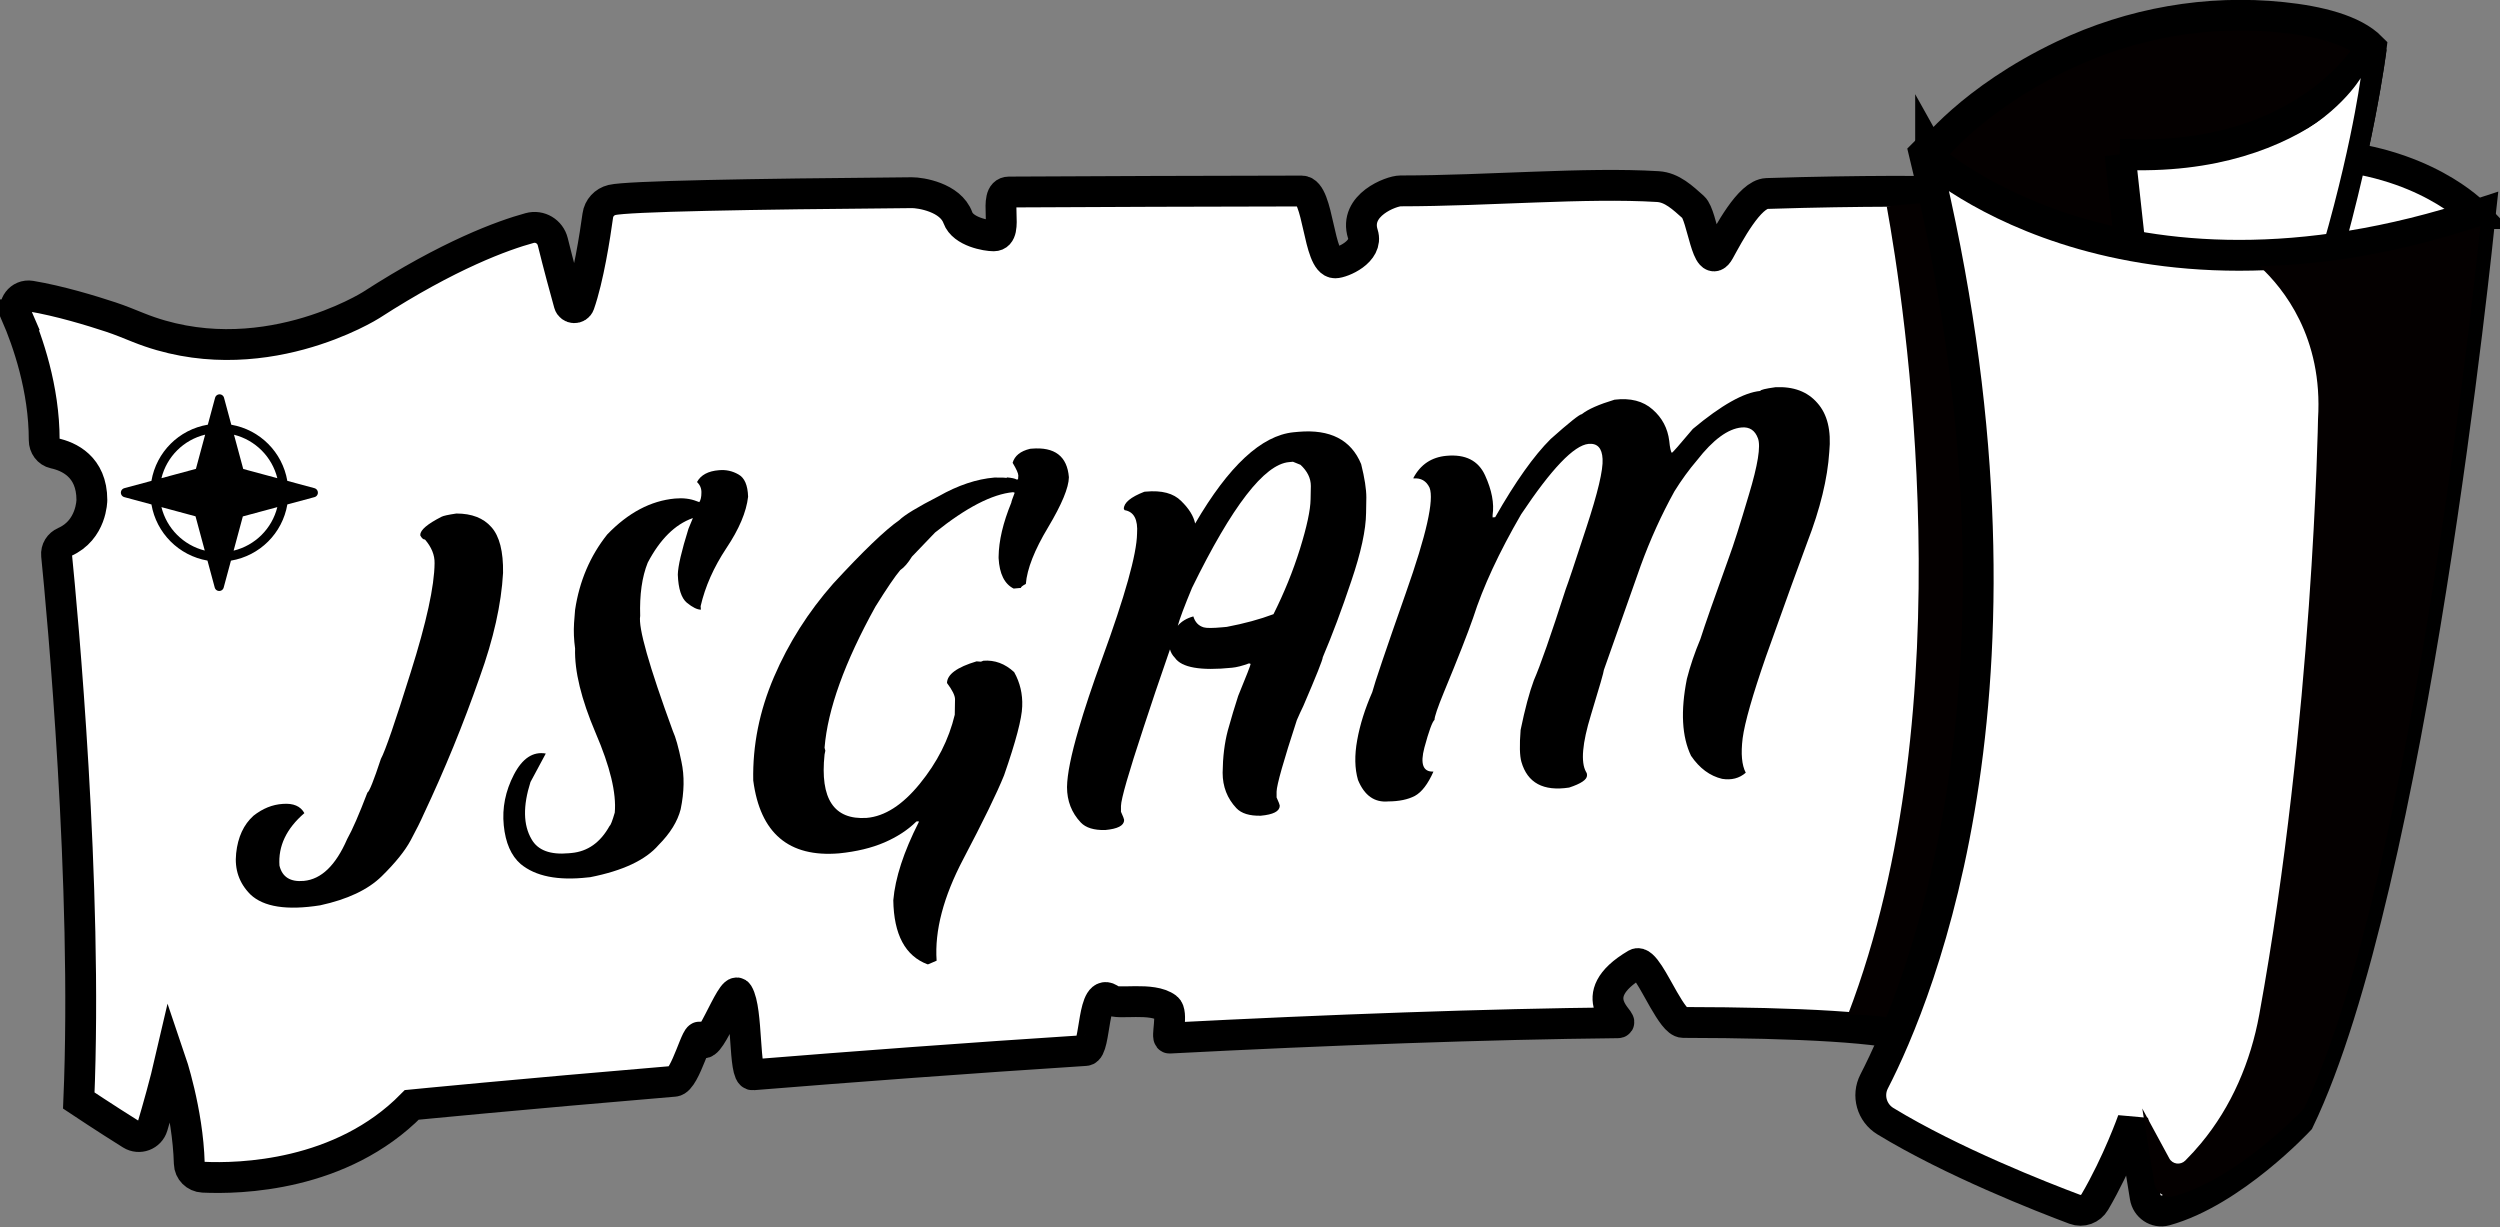 <?xml version="1.0" encoding="UTF-8" standalone="no"?>
<svg
   xmlns:osb="http://www.openswatchbook.org/uri/2009/osb"
   xmlns:dc="http://purl.org/dc/elements/1.1/"
   xmlns:cc="http://creativecommons.org/ns#"
   xmlns:rdf="http://www.w3.org/1999/02/22-rdf-syntax-ns#"
   xmlns:svg="http://www.w3.org/2000/svg"
   xmlns="http://www.w3.org/2000/svg"
   xmlns:xlink="http://www.w3.org/1999/xlink"
   xmlns:sodipodi="http://sodipodi.sourceforge.net/DTD/sodipodi-0.dtd"
   xmlns:inkscape="http://www.inkscape.org/namespaces/inkscape"
   enable-background="new 0 0 512 512"
   height="232.811"
   id="Spell_x5F_Scroll"
   version="1.1"
   viewBox="0 0 474.186 232.811"
   width="474.186"
   xml:space="preserve"
   sodipodi:docname="jsgam-logo.svg"
   inkscape:version="0.92.4 5da689c313, 2019-01-14"><rect x="0" y="0" width="474.186" height="232.811" fill="#808080" stroke="none"/><defs
     id="defs59"><linearGradient
       id="linearGradient887"
       osb:paint="solid"><stop
         style="stop-color:#ffddcd;stop-opacity:1;"
         offset="0"
         id="stop885" /></linearGradient></defs><sodipodi:namedview
     pagecolor="#ffffff"
     bordercolor="#666666"
     borderopacity="1"
     objecttolerance="10"
     gridtolerance="10"
     guidetolerance="10"
     inkscape:pageopacity="0"
     inkscape:pageshadow="2"
     inkscape:window-width="1920"
     inkscape:window-height="1015"
     id="namedview57"
     showgrid="false"
     inkscape:zoom="1.3037281"
     inkscape:cx="224.54604"
     inkscape:cy="130.73072"
     inkscape:window-x="0"
     inkscape:window-y="0"
     inkscape:window-maximized="1"
     inkscape:current-layer="Spell_x5F_Scroll"
     fit-margin-top="0"
     fit-margin-left="0"
     fit-margin-right="0"
     fit-margin-bottom="0" /><linearGradient
     gradientUnits="userSpaceOnUse"
     id="SVGID_1_"
     x1="65.335"
     x2="367.386"
     y1="188.097"
     y2="393.308"><stop
       offset="0.01"
       style="stop-color:#FFDDCD"
       id="stop2" /><stop
       offset="1"
       style="stop-color:#F79A80"
       id="stop4" /></linearGradient><linearGradient
     gradientUnits="userSpaceOnUse"
     id="SVGID_2_"
     x1="286.225"
     x2="562.913"
     y1="204.067"
     y2="468.458"
     xlink:href="#SVGID_1_"><stop
       offset="0.01"
       style="stop-color:#FFDDCD"
       id="stop45" /><stop
       offset="1"
       style="stop-color:#F79A80"
       id="stop47" /></linearGradient><g
     id="g1167"
     transform="matrix(0.585,0,0,0.585,-30.097,-33.474)"
     inkscape:export-xdpi="45"
     inkscape:export-ydpi="45"
     style="display:inline"
     inkscape:label="Logo"><g
       id="g871"
       inkscape:export-xdpi="82.398048"
       inkscape:export-ydpi="82.398048"
       style="display:inline"><path
   d="m 56.727,159.284 c 3.669,8.513 9.077,23.904 9.053,40.645 -0.003,2.011 1.292,3.834 3.258,4.256 4.574,0.979 12.198,4.247 12.198,15.139 0,0 0,9.762 -8.884,13.65 -1.684,0.736 -2.75,2.422 -2.567,4.25 1.805,18.046 10.158,106.854 7.208,176.821 0,0 8.652,5.768 16.974,10.964 2.614,1.632 6.063,0.344 6.936,-2.611 1.631,-5.515 4.064,-14.063 5.793,-21.555 0,0 5.652,16.554 6.122,33.596 0.067,2.421 2.012,4.35 4.432,4.465 11.832,0.563 44.852,-0.203 67.712,-23.444 0,0 34.267,-3.382 85.134,-7.66 3.657,-0.308 7.636,-17.551 8.511,-13.817 1.745,7.449 10.17,-17.782 12.14,-14.555 3.243,5.313 1.75,26.52 4.76,26.277 32.457,-2.622 69.6,-5.414 107.931,-7.883 3.459,-0.223 1.978,-21.499 8.233,-16.389 2.059,1.682 13.212,-1.106 18.105,2.573 2.088,1.569 -0.266,9.853 0.871,9.794 51.821,-2.683 103.136,-4.529 145.348,-4.971 2.753,-0.029 -12.22,-8.381 5.972,-19.052 2.208,-1.295 5.797,6.233 8.889,11.559 2.292,3.949 4.504,7.39 6.3,7.393 37.934,0.062 65.729,1.561 75.338,5.028 0,0 57.257,-103.985 7.382,-274.456 0,0 -24.227,-0.364 -55.547,0.657 -5.703,0.186 -12.44,13.218 -15.467,18.675 -3.904,7.037 -5.407,-11.597 -8.387,-14.239 -3.437,-3.049 -6.876,-6.395 -11.491,-6.675 -23.517,-1.426 -54.693,1.373 -83.492,1.395 -2.853,0.002 -15.164,4.544 -12.161,13.985 1.836,5.771 -6.786,9.349 -8.99,9.352 -5.586,0.007 -5.229,-23.308 -10.847,-23.298 -32.351,0.053 -64.97,0.154 -94.927,0.326 -5.527,0.032 0.426,14.168 -4.902,14.204 -2.306,0.016 -9.983,-1.29 -11.643,-5.878 -2.4,-6.633 -12.178,-8.132 -14.912,-8.11 -53.015,0.436 -92.319,1.166 -97.235,2.362 -2.428,0.591 -4.262,2.57 -4.603,5.045 -0.921,6.686 -3.036,20.308 -5.986,28.737 -0.559,1.599 -2.856,1.497 -3.31,-0.134 -1.31,-4.705 -3.392,-12.349 -5.303,-20.092 -0.825,-3.34 -4.181,-5.364 -7.5,-4.457 -8.589,2.348 -26.073,8.633 -51.411,24.99 0,0 -36.283,23.009 -75.414,7.301 -2.973,-1.193 -5.908,-2.412 -8.949,-3.419 -6.126,-2.027 -16.693,-5.262 -26.005,-6.807 -3.394,-0.564 -6.028,2.905 -4.665,6.064 z"
   id="path7"
   style="opacity:1;fill:#ffffff;fill-opacity:1;stroke:#000000;stroke-width:10;stroke-miterlimit:4;stroke-dasharray:none;stroke-opacity:1"
   inkscape:connector-curvature="0"
   sodipodi:nodetypes="cccccccccccccssssssssssssccsssssssssssscccccccccccc"
   inkscape:export-xdpi="44.320015"
   inkscape:export-ydpi="44.320015" /><g
   id="g1057"
   transform="translate(400)"
   inkscape:export-xdpi="44.320015"
   inkscape:export-ydpi="44.320015"><path
     inkscape:connector-curvature="0"
     style="fill:#040000;fill-opacity:1;stroke:none;stroke-width:0.983;stroke-opacity:1"
     id="path9"
     d="m 275.369,390.112 c 0,0 57.906,-102.491 8.031,-267.287 0,0 -8.926,-0.109 -20.213,1.34 5.65,31.035 25.88,161.602 -12.577,262.044 8.101,-0.104 16.456,1.006 24.759,3.903 z" /><path
     style="fill:#040000;fill-opacity:1;stroke:#000000;stroke-width:9.931;stroke-miterlimit:4;stroke-dasharray:none;stroke-opacity:1"
     id="path37"
     d="m 277.374,106.938 c 0,0 13.024,-17.457 43.094,-31.779 22.094,-10.522 46.727,-14.84 71.01,-12.31 11.631,1.212 23.054,3.977 28.821,9.825 0,0 -3.932,32.563 -17.695,79.082 -9.9e-4,0 -95.138,9.381 -125.23,-44.818 z"
     inkscape:connector-curvature="0" /><path
     style="fill:#ffffff;fill-opacity:1;stroke:#000000;stroke-width:9.857;stroke-miterlimit:4;stroke-dasharray:none;stroke-opacity:1"
     id="path41"
     d="m 453.89,126.531 c 0,0 -16.632,-17.622 -51.508,-19.271 l -8.155,45.116 c 9.7e-4,0 47.563,-1.071 59.662,-25.845 z"
     inkscape:connector-curvature="0" /><path
     style="fill:#ffffff;fill-opacity:1;stroke:#000000;stroke-width:10;stroke-miterlimit:4;stroke-dasharray:none;stroke-opacity:1"
     id="path39"
     d="m 338.829,107.26 4.513,41.156 c 30.76,6.067 59.014,3.339 59.014,3.339 13.956,-46.519 17.943,-79.081 17.943,-79.081 0,0 -20.267,37.549 -81.47,34.586 z"
     inkscape:connector-curvature="0" /><path
     inkscape:connector-curvature="0"
     style="fill:#ffffff;fill-opacity:1;stroke:none;stroke-width:0.906;stroke-opacity:1"
     id="path43"
     d="m 390.135,104.269 c -2.678,12.73 -8.835,31.363 -23.752,47.39 19.186,1.471 33.67,0.17 33.67,0.17 13.063,-40.768 16.794,-69.305 16.794,-69.305 0,0 -7.355,12.744 -26.712,21.745 z" /><path
     sodipodi:nodetypes="ccsccccccccc"
     inkscape:connector-curvature="0"
     style="fill:#ffffff;fill-opacity:1;stroke:#000000;stroke-width:10;stroke-miterlimit:4;stroke-dasharray:none;stroke-opacity:1"
     id="path50"
     d="m 275.369,106.938 c 0,0 61.723,58.783 180.271,19.594 0,0 -0.007,0.069 -0.021,0.205 -0.753,7.475 -22.197,217.696 -58.763,293.713 0,0 -21.566,23.226 -43.328,29.226 -3.007,0.829 -6.047,-1.267 -6.544,-4.346 l -4.013,-24.88 c 0,0 -4.845,13.729 -12.336,26.521 -1.318,2.251 -4.04,3.252 -6.483,2.337 -10.654,-3.988 -39.778,-15.392 -61.392,-28.563 -4.424,-2.695 -6.023,-8.305 -3.65,-12.908 14.403,-27.934 57.653,-131.19 16.259,-300.899 z" /><path
     inkscape:connector-curvature="0"
     style="fill:#040000;fill-opacity:1;stroke-width:0.973"
     id="path52"
     d="m 384.053,143.532 c 7.773,7.145 20.619,23.078 18.968,49.512 0,0 -1.57,97.13 -19.042,193.09 -2.781,15.277 -8.97,29.863 -18.905,41.792 -1.565,1.88 -3.258,3.752 -5.085,5.582 -1.55,1.554 -4.144,1.23 -5.189,-0.7 l -8.763,-16.183 3.904,24.219 c 0.483,2.997 3.441,5.038 6.366,4.232 21.169,-5.841 42.148,-28.45 42.148,-28.45 36.216,-75.343 57.183,-286.117 57.183,-286.117 -26.906,8.902 -50.76,12.567 -71.586,13.023 z" /></g><path
   inkscape:connector-curvature="0"
   d="m 154.502,217.096 c 0.004,-0.034 0.007,-0.068 0.008,-0.102 0,-0.015 0.004,-0.028 0.004,-0.042 0,-0.014 -0.004,-0.028 -0.004,-0.042 -0.001,-0.034 -0.004,-0.068 -0.008,-0.102 -0.003,-0.037 -0.008,-0.074 -0.014,-0.11 -0.006,-0.032 -0.012,-0.063 -0.02,-0.094 -0.003,-0.014 -0.003,-0.028 -0.007,-0.042 -0.004,-0.016 -0.012,-0.029 -0.017,-0.044 -0.01,-0.033 -0.021,-0.065 -0.033,-0.098 -0.014,-0.033 -0.026,-0.065 -0.041,-0.098 -0.014,-0.027 -0.026,-0.054 -0.04,-0.081 -0.015,-0.027 -0.031,-0.053 -0.048,-0.08 -0.019,-0.03 -0.038,-0.06 -0.059,-0.088 -0.019,-0.025 -0.036,-0.05 -0.056,-0.073 -0.02,-0.023 -0.04,-0.046 -0.062,-0.068 -0.023,-0.025 -0.048,-0.05 -0.074,-0.074 -0.021,-0.021 -0.044,-0.042 -0.067,-0.061 -0.023,-0.019 -0.049,-0.038 -0.073,-0.056 -0.029,-0.021 -0.058,-0.04 -0.088,-0.059 -0.026,-0.017 -0.054,-0.033 -0.081,-0.048 -0.026,-0.014 -0.053,-0.027 -0.08,-0.039 -0.031,-0.015 -0.063,-0.028 -0.096,-0.041 -0.033,-0.013 -0.067,-0.024 -0.102,-0.035 -0.015,-0.004 -0.027,-0.012 -0.042,-0.016 l -8.796,-2.372 c -1.6,-9.299 -8.868,-16.583 -18.165,-18.201 l -2.358,-8.749 c -0.004,-0.015 -0.012,-0.028 -0.017,-0.043 -0.01,-0.034 -0.021,-0.066 -0.033,-0.099 -0.014,-0.034 -0.027,-0.067 -0.042,-0.099 -0.013,-0.026 -0.025,-0.052 -0.038,-0.077 -0.016,-0.028 -0.031,-0.055 -0.049,-0.082 -0.02,-0.031 -0.039,-0.062 -0.062,-0.091 -0.017,-0.023 -0.033,-0.046 -0.051,-0.068 -0.021,-0.024 -0.042,-0.047 -0.063,-0.071 -0.024,-0.026 -0.05,-0.052 -0.077,-0.076 -0.021,-0.019 -0.041,-0.039 -0.063,-0.057 -0.024,-0.02 -0.05,-0.039 -0.075,-0.058 -0.03,-0.021 -0.061,-0.041 -0.091,-0.061 -0.025,-0.016 -0.05,-0.031 -0.076,-0.045 -0.026,-0.014 -0.054,-0.028 -0.082,-0.041 -0.032,-0.015 -0.064,-0.029 -0.099,-0.042 -0.031,-0.01 -0.064,-0.02 -0.096,-0.031 -0.016,-0.004 -0.028,-0.013 -0.044,-0.017 -0.014,-0.004 -0.028,-0.003 -0.042,-0.007 -0.031,-0.007 -0.062,-0.014 -0.093,-0.019 -0.036,-0.006 -0.072,-0.011 -0.109,-0.015 -0.036,-0.003 -0.071,-0.006 -0.106,-0.007 -0.014,0 -0.026,-0.004 -0.039,-0.004 -0.014,0 -0.027,0.004 -0.042,0.004 -0.033,0.001 -0.066,0.003 -0.1,0.007 -0.041,0.003 -0.08,0.009 -0.119,0.016 -0.03,0.005 -0.059,0.011 -0.088,0.019 -0.014,0.003 -0.028,0.003 -0.042,0.007 -0.014,0.004 -0.025,0.011 -0.039,0.015 -0.037,0.011 -0.073,0.023 -0.109,0.038 -0.031,0.012 -0.062,0.025 -0.092,0.039 -0.026,0.012 -0.051,0.024 -0.076,0.037 -0.03,0.016 -0.06,0.034 -0.089,0.052 -0.029,0.018 -0.056,0.037 -0.084,0.057 -0.023,0.017 -0.047,0.034 -0.07,0.053 -0.026,0.021 -0.05,0.043 -0.074,0.066 -0.025,0.023 -0.048,0.047 -0.072,0.072 -0.02,0.021 -0.04,0.042 -0.059,0.065 -0.021,0.025 -0.04,0.051 -0.059,0.078 -0.021,0.028 -0.04,0.057 -0.059,0.087 -0.016,0.026 -0.031,0.051 -0.046,0.078 -0.015,0.027 -0.028,0.055 -0.041,0.083 -0.015,0.032 -0.028,0.064 -0.041,0.097 -0.013,0.032 -0.023,0.064 -0.034,0.098 -0.004,0.015 -0.013,0.028 -0.017,0.044 l -2.353,8.726 c -9.361,1.574 -16.68,8.867 -18.288,18.223 l -8.798,2.372 c -0.015,0.004 -0.027,0.012 -0.042,0.016 -0.035,0.01 -0.069,0.022 -0.103,0.035 -0.032,0.012 -0.063,0.025 -0.095,0.04 -0.026,0.012 -0.052,0.024 -0.078,0.038 -0.03,0.016 -0.058,0.033 -0.086,0.051 -0.029,0.018 -0.058,0.037 -0.085,0.058 -0.024,0.018 -0.048,0.034 -0.07,0.053 -0.025,0.021 -0.049,0.043 -0.073,0.065 -0.025,0.023 -0.048,0.047 -0.072,0.072 -0.02,0.021 -0.04,0.042 -0.059,0.065 -0.021,0.025 -0.04,0.051 -0.059,0.078 -0.021,0.028 -0.04,0.057 -0.058,0.087 -0.016,0.026 -0.031,0.051 -0.046,0.077 -0.015,0.027 -0.028,0.055 -0.041,0.083 -0.015,0.032 -0.028,0.064 -0.041,0.097 -0.009,0.032 -0.02,0.064 -0.03,0.097 -0.004,0.015 -0.013,0.028 -0.017,0.044 -0.004,0.014 -0.003,0.028 -0.007,0.042 -0.007,0.031 -0.014,0.062 -0.019,0.094 -0.006,0.037 -0.011,0.073 -0.015,0.11 -0.003,0.034 -0.006,0.068 -0.007,0.102 0,0.015 -0.004,0.028 -0.004,0.042 0,0.014 0.004,0.028 0.004,0.042 10e-4,0.034 0.003,0.068 0.007,0.102 0.004,0.037 0.008,0.074 0.015,0.11 0.005,0.032 0.012,0.063 0.019,0.094 0.003,0.014 0.003,0.028 0.007,0.042 0.003,0.01 0.01,0.018 0.013,0.028 0.011,0.039 0.023,0.076 0.037,0.114 0.018,0.046 0.039,0.09 0.061,0.134 0.021,0.042 0.042,0.084 0.067,0.124 0.011,0.017 0.018,0.035 0.029,0.051 0.004,0.006 0.009,0.011 0.013,0.016 0.013,0.019 0.028,0.033 0.042,0.051 0.03,0.039 0.06,0.076 0.093,0.112 0.032,0.034 0.066,0.065 0.102,0.097 0.028,0.024 0.053,0.051 0.083,0.074 0.007,0.006 0.016,0.01 0.024,0.015 0.002,0.002 0.005,0.003 0.007,0.005 0.04,0.029 0.082,0.054 0.124,0.078 0.041,0.024 0.081,0.048 0.125,0.068 0.039,0.018 0.079,0.032 0.119,0.047 0.021,0.008 0.041,0.015 0.062,0.021 0.02,0.007 0.038,0.017 0.059,0.022 l 8.798,2.372 c 1.599,9.3 8.868,16.584 18.165,18.202 l 2.358,8.747 c 0.003,0.011 0.01,0.018 0.013,0.028 0.011,0.038 0.023,0.076 0.037,0.114 0.018,0.046 0.039,0.09 0.061,0.134 0.021,0.042 0.042,0.084 0.067,0.124 0.011,0.017 0.018,0.035 0.029,0.051 0.004,0.006 0.009,0.011 0.013,0.016 0.013,0.019 0.028,0.033 0.042,0.051 0.03,0.039 0.06,0.076 0.093,0.112 0.032,0.034 0.066,0.065 0.102,0.097 0.028,0.024 0.053,0.051 0.083,0.074 0.007,0.006 0.016,0.01 0.024,0.015 0.002,0.002 0.005,0.003 0.007,0.005 0.04,0.029 0.082,0.054 0.124,0.078 0.041,0.024 0.081,0.048 0.125,0.068 0.039,0.018 0.079,0.032 0.119,0.047 0.021,0.008 0.041,0.015 0.062,0.021 0.02,0.007 0.038,0.017 0.059,0.022 0.012,0.003 0.023,0.002 0.035,0.005 0.114,0.027 0.231,0.047 0.354,0.047 0,0 0.001,0 0.001,0 v 0 0 0 0 c 0,0 0.001,0 0.001,0 0.123,0 0.24,-0.02 0.354,-0.047 0.012,-0.003 0.023,-0.002 0.035,-0.005 0.021,-0.006 0.039,-0.016 0.059,-0.022 0.021,-0.007 0.041,-0.014 0.062,-0.021 0.041,-0.015 0.08,-0.029 0.118,-0.047 0.045,-0.021 0.085,-0.044 0.127,-0.068 0.041,-0.024 0.083,-0.049 0.122,-0.078 0.003,-0.002 0.006,-0.003 0.009,-0.005 0.007,-0.006 0.016,-0.009 0.022,-0.015 0.03,-0.023 0.056,-0.05 0.084,-0.075 0.034,-0.031 0.068,-0.062 0.1,-0.095 0.034,-0.037 0.064,-0.075 0.095,-0.114 0.013,-0.018 0.028,-0.032 0.041,-0.05 0.004,-0.006 0.009,-0.01 0.012,-0.016 0.012,-0.016 0.019,-0.034 0.029,-0.051 0.025,-0.04 0.047,-0.082 0.068,-0.125 0.021,-0.044 0.042,-0.087 0.06,-0.133 0.015,-0.037 0.026,-0.075 0.038,-0.114 0.003,-0.011 0.01,-0.018 0.013,-0.028 l 2.353,-8.727 c 9.361,-1.573 16.681,-8.865 18.288,-18.223 l 8.798,-2.372 c 0.021,-0.006 0.038,-0.016 0.059,-0.022 0.021,-0.007 0.041,-0.014 0.062,-0.021 0.04,-0.015 0.08,-0.029 0.118,-0.047 0.045,-0.021 0.085,-0.044 0.127,-0.068 0.041,-0.024 0.083,-0.049 0.122,-0.078 0.003,-0.002 0.006,-0.003 0.009,-0.005 0.007,-0.006 0.016,-0.009 0.022,-0.015 0.03,-0.023 0.056,-0.05 0.084,-0.075 0.034,-0.031 0.068,-0.062 0.1,-0.095 0.034,-0.037 0.064,-0.075 0.095,-0.114 0.013,-0.018 0.028,-0.032 0.041,-0.05 0.004,-0.006 0.009,-0.01 0.012,-0.016 0.012,-0.016 0.019,-0.034 0.029,-0.051 0.025,-0.04 0.047,-0.082 0.068,-0.125 0.021,-0.044 0.042,-0.087 0.06,-0.133 0.015,-0.038 0.026,-0.076 0.038,-0.114 0.003,-0.01 0.01,-0.018 0.013,-0.028 0.004,-0.014 0.004,-0.028 0.007,-0.042 0.008,-0.031 0.014,-0.062 0.02,-0.094 -0.001,-0.034 0.004,-0.07 0.007,-0.107 z m -13.139,-4.839 -11.054,-2.98 -2.993,-11.101 c 6.922,1.735 12.329,7.154 14.047,14.081 z m -23.402,-14.113 -2.992,11.098 -11.181,3.015 c 1.729,-6.98 7.186,-12.414 14.173,-14.113 z m -14.172,23.501 11.054,2.98 2.993,11.101 c -6.923,-1.735 -12.329,-7.154 -14.047,-14.081 z m 23.402,14.113 2.992,-11.098 11.181,-3.015 c -1.729,6.98 -7.186,12.415 -14.173,14.113 z"
   id="path2"
   style="fill:#000000;fill-opacity:1"
   inkscape:export-xdpi="44.320015"
   inkscape:export-ydpi="44.320015" /><g
   aria-label="JSGAM"
   transform="matrix(1.054,-0.097,0,0.949,0,0)"
   style="font-style:normal;font-variant:normal;font-weight:bold;font-stretch:normal;font-size:163.408px;line-height:1.25;font-family:Elley;-inkscape-font-specification:'Elley Bold';letter-spacing:0.171px;word-spacing:0px;fill:#000000;fill-opacity:1;stroke:none;stroke-width:4.085"
   id="text1087"><path
     d="m 155.604,362.874 q 2.394,-4.468 6.224,-15.24 0.878,-0.399 4.149,-11.091 1.995,-3.83 9.176,-28.644 7.261,-24.814 7.341,-36.543 0.08,-4.149 -2.952,-8.378 -0.718,0 -1.436,-1.516 v -0.239 q 0,-2.473 6.543,-5.505 0.798,-0.399 4.548,-0.638 7.101,0.718 10.772,5.745 3.75,5.027 3.591,16.038 -0.798,15.878 -7.181,34.868 -7.5,23.139 -17.314,45.24 -1.277,3.112 -3.91,8.298 -2.633,5.186 -8.936,11.41 -6.303,6.224 -18.91,7.979 -15.399,1.117 -21.463,-5.904 -5.186,-6.303 -4.388,-14.522 0.798,-8.218 5.346,-12.288 4.229,-3.271 9.016,-3.112 4.867,0.08 6.623,3.83 -8.298,7.101 -7.66,17.155 1.277,5.984 7.5,5.984 8.059,0 13.325,-12.926 z"
     style="font-style:normal;font-variant:normal;font-weight:bold;font-stretch:normal;font-family:Elley;-inkscape-font-specification:'Elley Bold';letter-spacing:9.398px;word-spacing:0px;fill:#000000;fill-opacity:1;stroke:none;stroke-width:7.569;stroke-miterlimit:4;stroke-dasharray:none;stroke-opacity:1"
     id="path2096"
     inkscape:connector-curvature="0" /><path
     d="m 261.946,264.095 h -0.08 q -8.139,2.394 -13.804,13.804 -2.633,7.021 -2.314,17.953 -0.957,5.825 10.053,40.373 1.277,3.192 2.633,10.692 1.436,7.5 -0.239,16.277 -1.436,6.064 -6.782,11.49 -5.984,7.101 -21.064,8.857 h -0.718 q -13.804,0.319 -20.665,-6.702 -4.388,-4.708 -5.186,-13.724 -0.798,-9.016 3.112,-16.995 3.91,-7.979 9.814,-6.224 l -4.708,9.256 q -3.511,11.889 0.319,19.548 2.872,5.984 11.49,5.984 h 0.798 q 7.5,0 11.729,-8.059 0.479,-0.239 1.596,-4.388 0.798,-9.894 -5.904,-27.846 -6.622,-17.953 -6.303,-29.442 -0.559,-4.548 -0.319,-8.777 0.319,-4.229 0.319,-4.468 1.995,-14.522 9.894,-24.735 9.655,-10.133 20.825,-10.133 3.75,0 6.702,1.596 l 0.798,0.399 q 0.638,-1.037 0.638,-3.112 0.08,-2.154 -1.356,-3.83 1.755,-3.431 6.782,-3.351 3.192,0 5.984,2.075 2.793,1.995 2.952,7.899 -0.798,7.74 -6.702,16.915 -5.825,9.176 -7.899,18.99 0,0.399 0.08,1.197 -1.676,-0.16 -4.309,-2.793 -2.553,-2.633 -2.793,-9.894 0.08,-4.309 3.271,-15.32 z"
     style="font-style:normal;font-variant:normal;font-weight:bold;font-stretch:normal;font-family:Elley;-inkscape-font-specification:'Elley Bold';letter-spacing:9.398px;word-spacing:0px;fill:#000000;fill-opacity:1;stroke:none;stroke-width:7.569;stroke-miterlimit:4;stroke-dasharray:none;stroke-opacity:1"
     id="path2098"
     inkscape:connector-curvature="0" /><path
     d="m 365.655,251.009 h 0.479 q 10.692,0.08 11.49,10.931 -0.08,5.346 -6.383,16.437 -6.303,11.011 -6.862,18.671 -1.516,0.718 -1.516,1.197 h -2.234 q -4.229,-2.793 -4.628,-10.851 v -0.479 q 0.08,-8.139 3.91,-18.112 0,-0.399 1.037,-3.271 l -0.479,-0.239 q -9.654,0 -24.017,11.33 l -7.101,7.5 q -1.835,3.112 -3.591,4.229 -2.394,2.872 -7.66,11.729 -14.202,27.049 -15.639,46.597 l 0.239,1.037 -0.239,1.277 q -2.154,22.501 12.926,22.979 8.378,0.08 16.357,-9.974 8.059,-10.133 10.772,-22.501 l 0.08,-5.266 q 0,-1.915 -2.473,-5.825 0.08,-4.388 9.096,-6.463 l 1.277,0.239 q 0.239,0 0.798,-0.239 5.266,0.08 9.495,4.867 2.713,5.665 2.473,11.968 -0.16,6.224 -5.585,22.979 -3.351,8.857 -12.527,27.288 -9.176,18.431 -8.218,33.91 l -2.553,0.957 h -0.239 q -10.293,-5.346 -10.532,-22.979 0.878,-11.33 7.819,-25.852 v -0.319 h -0.718 q -3.91,3.91 -9.814,6.144 -5.904,2.234 -13.963,2.314 -23.219,-0.239 -26.41,-27.607 -0.319,-18.032 6.383,-34.708 6.702,-16.676 18.192,-30.001 13.804,-15.24 20.346,-19.628 2.394,-2.394 12.128,-6.942 8.936,-4.708 17.155,-4.628 3.511,0.319 3.75,0.559 v -0.239 q 2.394,0.479 3.032,1.037 h 0.479 l 0.08,-1.277 q 0,-1.117 -1.755,-4.548 0.957,-3.511 5.346,-4.229 z"
     style="font-style:normal;font-variant:normal;font-weight:bold;font-stretch:normal;font-family:Elley;-inkscape-font-specification:'Elley Bold';letter-spacing:9.398px;word-spacing:0px;fill:#000000;fill-opacity:1;stroke:none;stroke-width:7.569;stroke-miterlimit:4;stroke-dasharray:none;stroke-opacity:1"
     id="path2100"
     inkscape:connector-curvature="0" /><path
     d="m 411.118,316.117 q 1.676,-2.075 4.787,-2.713 0.798,3.032 3.192,4.069 1.277,0.559 5.825,0.559 h 1.277 q 8.059,-0.878 14.362,-2.872 4.947,-10.452 8.139,-21.463 3.192,-11.091 3.271,-16.596 l 0.08,-4.548 q 0,-3.989 -3.192,-7.58 l -2.314,-1.277 h -1.197 q -11.41,-0.08 -29.841,39.895 -3.511,9.016 -4.388,12.527 z m -10.612,33.99 q -6.782,22.102 -6.862,25.772 v 1.995 q 0.957,2.473 0.957,2.793 v 0.239 q -0.08,2.713 -5.825,2.713 -5.186,-0.399 -7.5,-3.351 -4.229,-5.426 -4.229,-12.527 0.08,-6.543 3.591,-19.469 2.633,-9.814 7.181,-23.219 10.612,-31.198 10.772,-41.65 0.479,-7.261 -3.83,-8.458 l -0.239,-0.479 q 0,-3.112 6.303,-5.186 h 0.479 q 7.341,0 10.851,4.309 3.591,4.229 4.309,8.139 15.479,-27.926 30.24,-28.086 h 1.516 q 14.681,0.08 19.309,13.006 1.596,7.261 1.596,11.569 l -0.08,5.266 q -0.08,8.697 -4.548,22.82 -4.388,14.123 -8.777,25.134 0,1.197 -5.984,16.038 -0.957,2.075 -1.995,4.628 -6.144,20.266 -6.224,23.777 v 1.995 q 0.957,2.473 0.957,2.793 v 0.239 q -0.08,2.713 -5.825,2.713 -5.186,-0.399 -7.5,-3.351 -4.229,-5.426 -4.229,-12.527 0.08,-8.059 1.596,-14.282 1.596,-6.224 3.192,-11.49 3.83,-9.974 3.83,-10.532 l -0.479,-0.239 q -3.112,0.957 -5.266,0.957 -14.442,0.16 -17.554,-5.186 -1.117,-1.356 -1.516,-3.032 -4.947,15.32 -8.218,26.171 z"
     style="font-style:normal;font-variant:normal;font-weight:bold;font-stretch:normal;font-family:Elley;-inkscape-font-specification:'Elley Bold';letter-spacing:9.398px;word-spacing:0px;fill:#000000;fill-opacity:1;stroke:none;stroke-width:7.569;stroke-miterlimit:4;stroke-dasharray:none;stroke-opacity:1"
     id="path2102"
     inkscape:connector-curvature="0" /><path
     d="m 545.466,252.605 q 7.341,-0.239 11.729,4.548 4.388,4.708 5.107,11.25 0.319,3.591 0.798,4.149 0.319,0 6.463,-7.5 13.165,-10.851 20.745,-10.851 0,-0.559 4.628,-0.798 8.378,0.399 12.926,6.702 4.628,6.224 3.67,17.075 -0.798,13.644 -6.782,30.24 -3.351,9.575 -12.686,37.661 -6.224,19.309 -7.181,27.208 -0.878,7.819 0.957,11.889 -2.952,2.553 -7.261,1.356 -5.665,-2.075 -9.575,-8.857 -4.229,-10.213 -1.277,-26.41 1.516,-6.463 4.149,-13.165 2.075,-7.021 8.777,-26.969 2.075,-5.984 6.144,-20.825 4.149,-14.841 2.793,-18.99 -1.356,-4.229 -5.027,-4.229 -6.303,0 -13.724,9.814 -3.67,4.388 -6.942,9.894 -5.984,11.41 -10.373,24.336 l -11.33,34.469 q 0,0.878 -3.989,15 -3.989,14.043 -1.516,19.229 0.319,0.479 0.319,1.037 v 0.239 q 0,2.154 -5.505,3.591 -11.889,0.798 -14.681,-10.293 -0.798,-3.192 -0.239,-10.931 1.995,-10.532 4.069,-16.516 2.952,-7.181 9.814,-30.16 1.037,-2.872 6.303,-20.266 5.346,-17.474 5.027,-23.059 -0.239,-5.585 -4.309,-5.585 -6.702,0 -20.745,21.942 -10.213,18.511 -14.761,33.831 -2.553,7.899 -9.016,24.575 -2.872,7.5 -2.872,9.096 -1.037,0.878 -3.112,9.176 -1.995,8.218 2.793,8.458 -2.553,6.144 -5.745,7.74 -3.192,1.516 -8.139,1.037 -6.383,0 -9.335,-8.298 -1.516,-5.984 -0.239,-13.644 1.277,-7.74 4.628,-15.878 1.037,-4.388 10.373,-32.953 9.415,-28.644 7.261,-35.107 -1.516,-3.67 -4.947,-3.67 v -0.239 q 3.271,-6.463 10.133,-6.463 8.777,0 11.889,7.899 3.112,7.899 2.314,13.804 v 0.798 h 0.798 q 9.335,-17.234 17.075,-24.974 8.458,-7.5 9.575,-7.5 2.872,-2.234 10.053,-3.91 z"
     style="font-style:normal;font-variant:normal;font-weight:bold;font-stretch:normal;font-family:Elley;-inkscape-font-specification:'Elley Bold';letter-spacing:9.398px;word-spacing:0px;fill:#000000;fill-opacity:1;stroke:none;stroke-width:7.569;stroke-miterlimit:4;stroke-dasharray:none;stroke-opacity:1"
     id="path2104"
     inkscape:connector-curvature="0" /></g>

</g></g></svg>